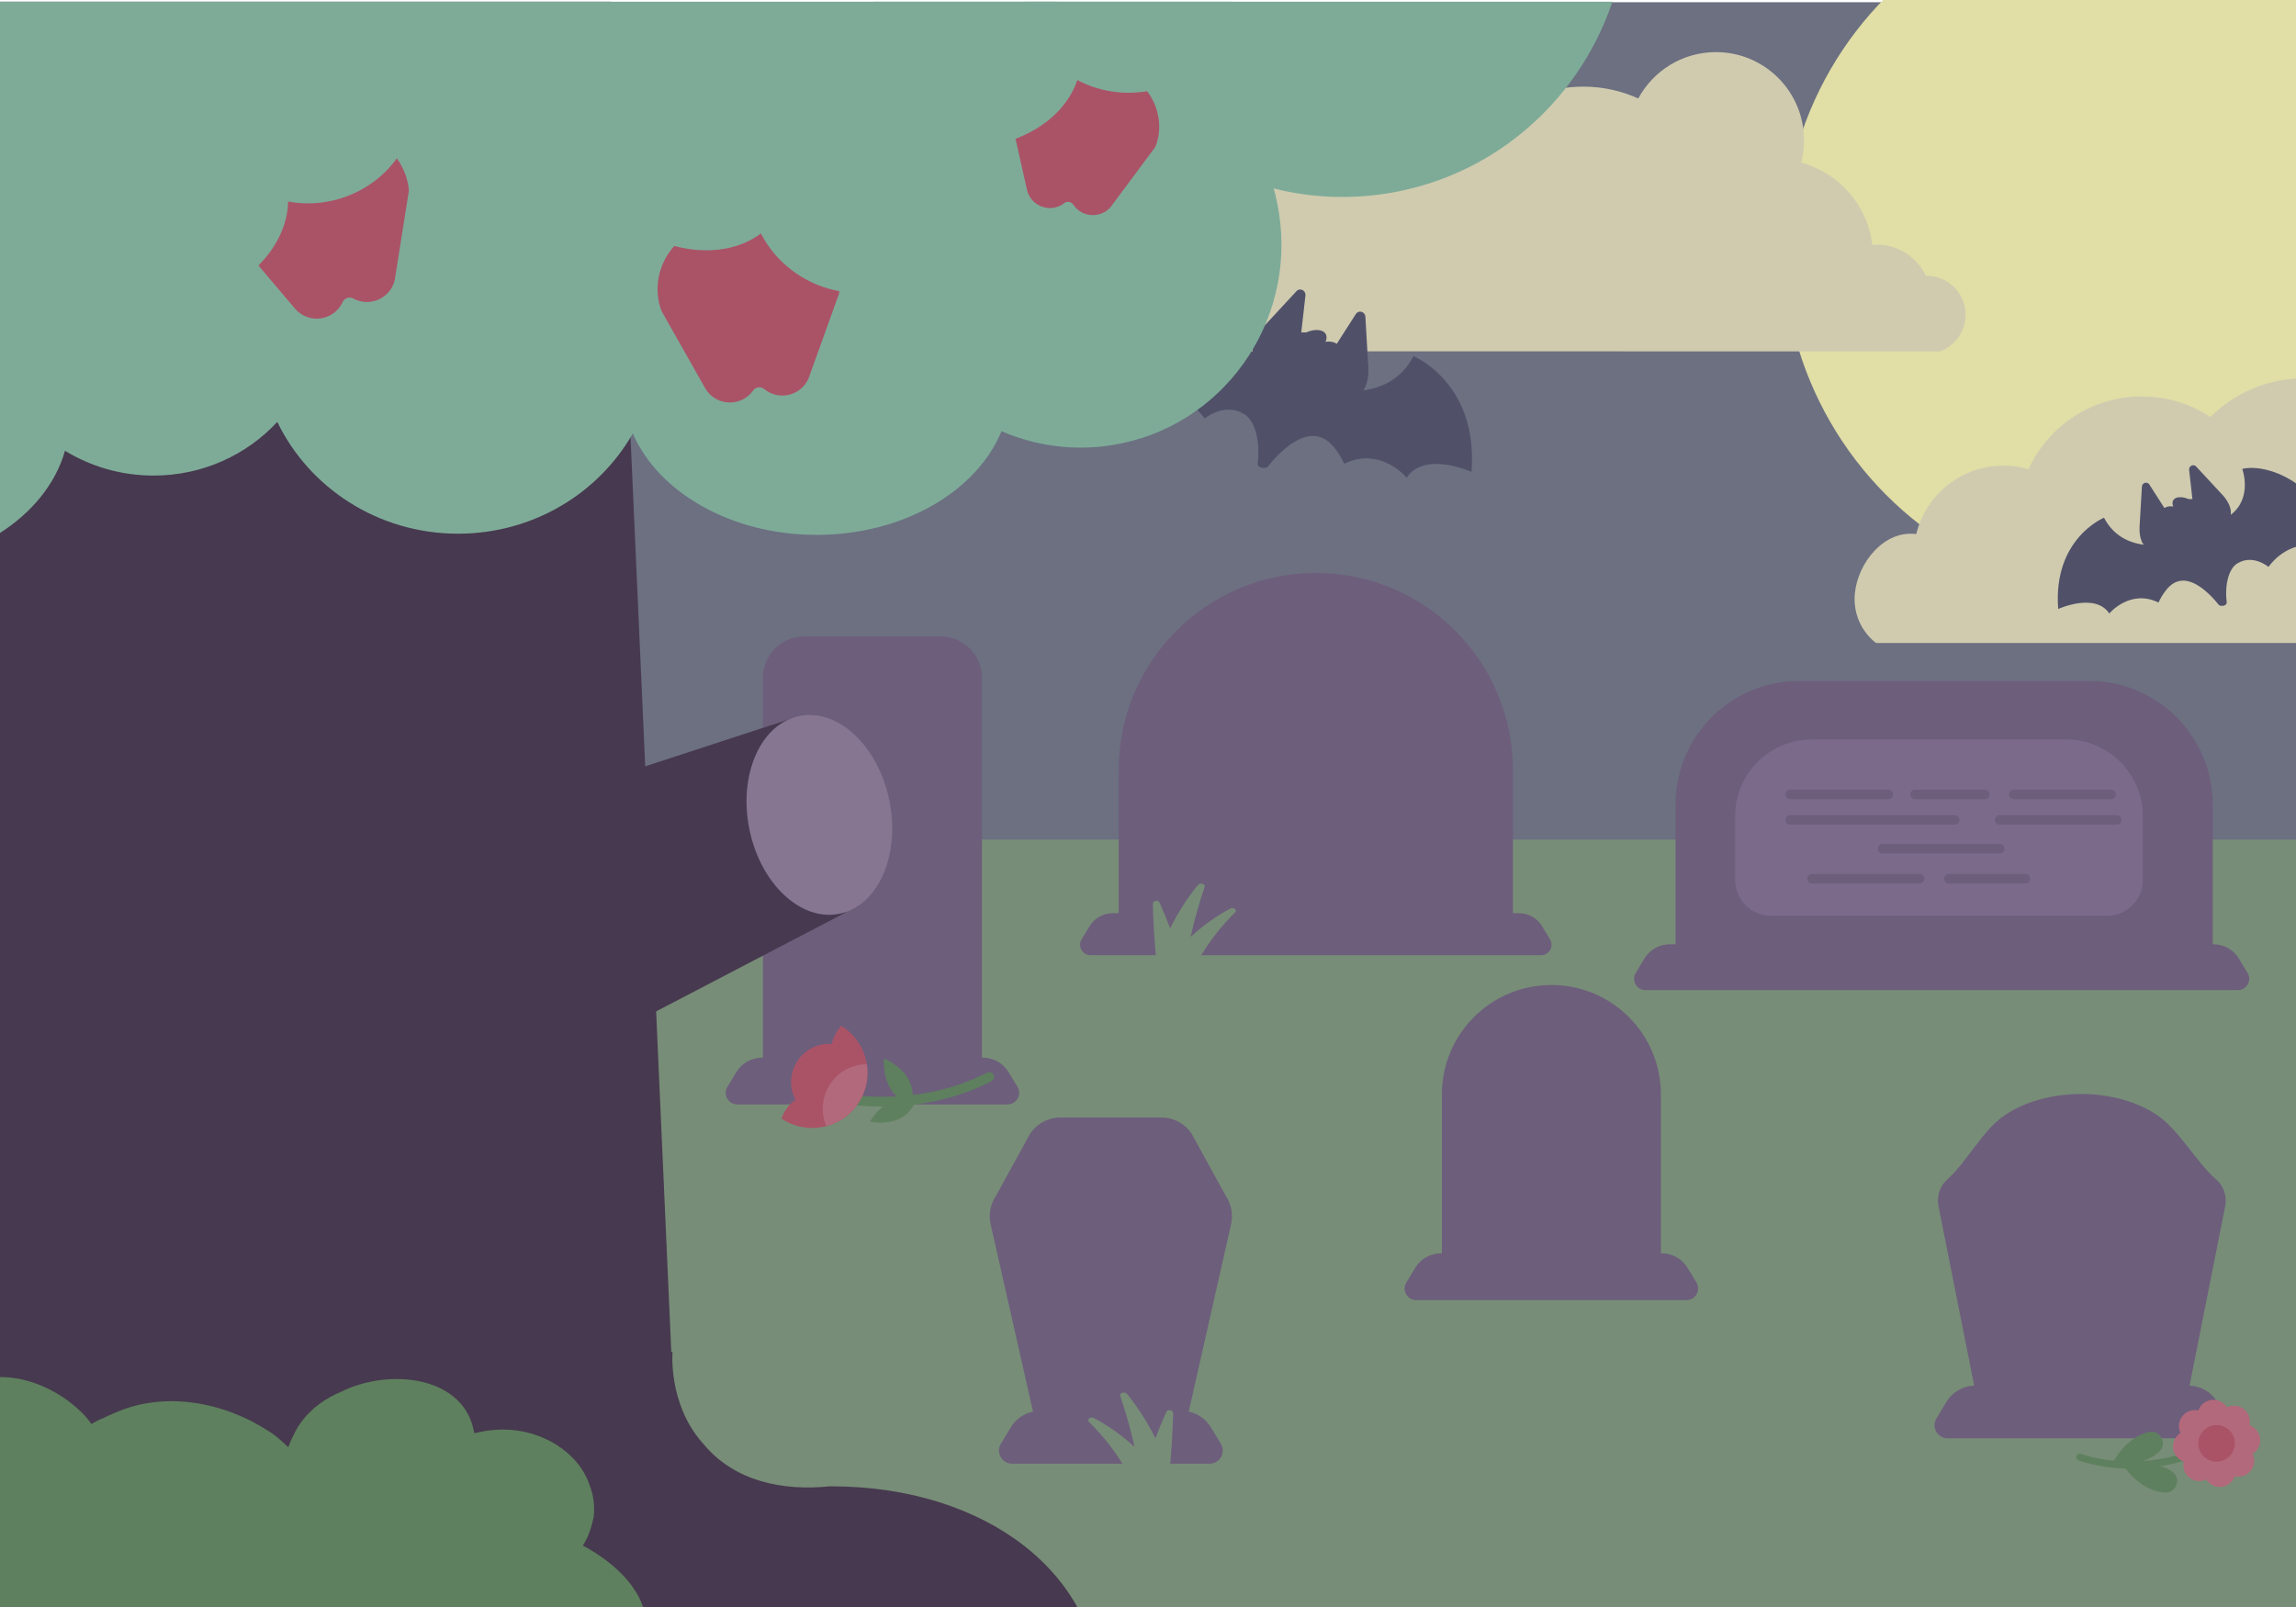 <?xml version="1.0" encoding="UTF-8"?><svg id="Backgrounds_complex" xmlns="http://www.w3.org/2000/svg" xmlns:xlink="http://www.w3.org/1999/xlink" viewBox="0 0 720 504"><defs><style>.cls-1,.cls-2{fill:none;}.cls-2{stroke:#6d5e7c;stroke-linecap:round;stroke-miterlimit:10;stroke-width:3px;}.cls-3{clip-path:url(#clippath);}.cls-4{fill:#7eab98;}.cls-5{fill:#6c7081;}.cls-6{fill:#867692;}.cls-7{fill:#b2697b;}.cls-8{fill:#a58050;}.cls-9{fill:#aa5367;}.cls-10{fill:#d0cbaf;}.cls-11{fill:#e1dea6;}.cls-12{fill:#6d5e7c;}.cls-13{fill:#47394f;}.cls-14{fill:#5e805e;}.cls-15{fill:#505169;}.cls-16{fill:#7c6a8b;}.cls-17{fill:#778d77;}.cls-18{clip-path:url(#clippath-1);}</style><clipPath id="clippath"><rect class="cls-1" x="-.18" y=".53" width="559.27" height="509.05" transform="translate(558.92 510.12) rotate(-180)"/></clipPath><clipPath id="clippath-1"><rect class="cls-1" x="-266.6" y="333.66" width="231.12" height="169.94"/></clipPath></defs><rect class="cls-17" x="1.78" y="250.04" width="723.18" height="256.55"/><rect class="cls-5" x="3.67" y=".7" width="720.85" height="262.61"/><path class="cls-12" d="M531.99,402.23c-.93-1.53-1.86-3.07-2.79-4.6-1.71-2.82-4.76-4.54-8.05-4.54h-.31v-49.83c0-18.96-15.37-34.34-34.34-34.34h0c-18.96,0-34.34,15.37-34.34,34.34v49.83h-.31c-3.29,0-6.35,1.72-8.05,4.54-.93,1.53-1.86,3.07-2.79,4.6-1.47,2.42,.28,5.52,3.11,5.52h84.75c2.83,0,4.58-3.1,3.11-5.52Z"/><path class="cls-12" d="M698.44,444.86c-1.05-1.73-2.1-3.46-3.14-5.19-1.86-3.06-5.12-4.97-8.68-5.11,3.15-15.87,7.87-39.6,11.18-56.27,.63-3.16-.5-6.41-2.95-8.49-5.59-4.75-11.51-15.18-17.75-19.59-13.22-9.58-36.41-9.44-49.41,.27-5.95,4.33-11.59,14.66-16.92,19.3-2.41,2.1-3.51,5.32-2.89,8.44,3.32,16.68,8.04,40.44,11.2,56.34-3.56,.13-6.84,2.04-8.7,5.11-1.05,1.73-2.1,3.46-3.14,5.19-1.66,2.73,.31,6.23,3.51,6.23h84.19c3.2,0,5.16-3.49,3.51-6.23Z"/><path class="cls-12" d="M384.4,375.08l-10.71-19.51c-2.13-3.19-5.7-5.1-9.54-5.1h-31.59c-3.83,0-7.41,1.91-9.54,5.1l-10.71,19.51c-1.74,2.61-2.34,5.82-1.65,8.89l13.28,58.76c-2.86,.59-5.39,2.34-6.94,4.9-1.05,1.73-2.1,3.46-3.14,5.19-1.66,2.73,.31,6.23,3.51,6.23h61.97c3.2,0,5.16-3.49,3.51-6.23-1.05-1.73-2.1-3.46-3.14-5.19-1.55-2.56-4.08-4.31-6.94-4.9l13.28-58.76c.69-3.06,.1-6.28-1.65-8.89Z"/><circle class="cls-11" cx="669.72" cy="77.12" r="110.55"/><path class="cls-10" d="M616.38,98.72c0-6.74-5.47-12.21-12.21-12.21-.07,0-.15,0-.22,0-2.74-5.78-8.63-9.78-15.45-9.78-.46,0-.91,.02-1.36,.06-1.49-12.46-10.48-22.61-22.33-25.79,.59-2.24,.91-4.6,.91-7.03,0-15.26-12.37-27.63-27.63-27.63-10.52,0-19.67,5.88-24.34,14.54-5.26-2.38-11.1-3.71-17.26-3.71-11.5,0-21.92,4.64-29.49,12.15-6.17-4.08-13.55-6.45-21.5-6.45-15.76,0-29.34,9.35-35.5,22.8-2.49-.72-5.12-1.11-7.84-1.11-13.25,0-24.36,9.14-27.37,21.46-.6-.06-1.22-.1-1.84-.1-9.67,0-17.5,10.84-17.5,20.51,0,5.58,2.62,10.55,6.69,13.75l246.13,.03c4.73-1.68,8.11-6.2,8.11-11.5Z"/><path class="cls-10" d="M842.51,190.19c0-6.74-5.47-12.21-12.21-12.21-.07,0-.15,0-.22,0-2.74-5.78-8.63-9.78-15.45-9.78-.46,0-.91,.02-1.36,.06-1.49-12.46-10.48-22.61-22.33-25.79,.59-2.24,.91-4.6,.91-7.03,0-15.26-12.37-27.63-27.63-27.63-10.52,0-19.67,5.88-24.34,14.54-5.26-2.38-11.1-3.71-17.26-3.71-11.5,0-21.92,4.64-29.49,12.15-6.17-4.08-13.55-6.45-21.5-6.45-15.76,0-29.34,9.35-35.5,22.8-2.49-.72-5.12-1.11-7.84-1.11-13.25,0-24.36,9.14-27.37,21.46-.6-.06-1.22-.1-1.84-.1-9.67,0-17.5,10.84-17.5,20.51,0,5.58,2.62,10.55,6.69,13.75l246.13,.03c4.73-1.68,8.11-6.2,8.11-11.5Z"/><path class="cls-15" d="M443.25,111.69c-3.78,7.28-10.03,10-15.79,10.76,.19-.24,.36-.51,.52-.8,.02-.05,.04-.1,.07-.14,.11-.12,.23-.23,.33-.36-.06,0-.11,0-.17,.01,1.28-2.92,.85-6.5,.85-6.5l-.9-15.49c-.24-1.48-2.11-1.96-2.94-.75l-6.02,9.4c-.94-.62-2.2-.84-3.51-.63,.39-.88,.43-1.74,.05-2.42-.84-1.51-3.48-1.68-6.16-.51-.3-.02-.61-.03-.92-.02-.2,0-.4,.02-.6,.04l1.32-11.65c.12-1.48-1.59-2.41-2.69-1.45l-10.28,11.1s-4.19,3.98-3.6,8.26c-8.82-6.77-4.59-18.27-4.59-18.27-9.02-2.31-32.02,4.65-38.19,32.32,0,0,16.6-8.11,27.76,6.67,0,0,6-5.06,12.09-1.53,3.52,1.79,5.4,8.18,4.51,15.58-.16,1.36,1.95,1.86,3.11,1.15,0,0,8.68-11.68,16.14-9.45,4.72,1.03,7.89,8.44,7.89,8.44,11.36-5.55,19.59,4.36,19.59,4.36,5.66-8.49,20.33-1.8,20.33-1.8,2.19-28.01-18.2-36.31-18.2-36.31Z"/><path class="cls-15" d="M659.79,162.36c2.98,5.74,7.9,7.88,12.44,8.48-.15-.19-.29-.4-.41-.63-.02-.04-.03-.08-.05-.11-.09-.09-.18-.18-.26-.28,.04,0,.09,0,.13,.01-1-2.3-.67-5.12-.67-5.12l.71-12.2c.19-1.16,1.66-1.54,2.31-.59l4.75,7.41c.74-.49,1.74-.66,2.77-.49-.3-.7-.34-1.37-.04-1.91,.66-1.19,2.74-1.33,4.85-.4,.24-.02,.48-.03,.73-.02,.16,0,.32,.01,.47,.03l-1.04-9.18c-.1-1.17,1.26-1.9,2.12-1.15l8.1,8.74s3.3,3.14,2.84,6.51c6.95-5.33,3.61-14.39,3.61-14.39,7.11-1.82,25.23,3.67,30.09,25.46,0,0-13.08-6.39-21.88,5.26,0,0-4.73-3.99-9.53-1.21-2.77,1.41-4.25,6.44-3.56,12.28,.13,1.07-1.53,1.47-2.45,.91,0,0-6.84-9.2-12.72-7.45-3.72,.81-6.21,6.65-6.21,6.65-8.95-4.37-15.44,3.44-15.44,3.44-4.46-6.69-16.02-1.42-16.02-1.42-1.73-22.07,14.34-28.61,14.34-28.61Z"/><path class="cls-12" d="M319.08,340.86c-.93-1.53-1.86-3.07-2.79-4.6-1.71-2.82-4.76-4.54-8.05-4.54h-.31v-119.15c0-7.16-5.8-12.96-12.96-12.96h-42.75c-7.16,0-12.96,5.8-12.96,12.96v119.15h-.31c-3.29,0-6.35,1.72-8.05,4.54-.93,1.53-1.86,3.07-2.79,4.6-1.47,2.42,.28,5.52,3.11,5.52h84.75c2.83,0,4.58-3.1,3.11-5.52Z"/><path class="cls-12" d="M486.08,294.62c-.84-1.38-1.67-2.76-2.51-4.14-1.54-2.53-4.28-4.08-7.25-4.08h-1.88v-44.88c0-34.13-27.67-61.81-61.81-61.81h0c-34.13,0-61.81,27.67-61.81,61.81v44.88h-1.88c-2.96,0-5.71,1.55-7.25,4.08-.84,1.38-1.67,2.76-2.51,4.14-1.32,2.18,.25,4.96,2.8,4.96h141.28c2.55,0,4.12-2.79,2.8-4.96Z"/><path class="cls-12" d="M704.8,305.12c-.91-1.5-1.82-3.01-2.73-4.51-1.67-2.76-4.67-4.45-7.9-4.45h-.3v-43.86c0-21.39-17.34-38.74-38.74-38.74h-90.95c-21.39,0-38.74,17.34-38.74,38.74v43.86h-1.86c-3.23,0-6.23,1.69-7.9,4.45-.91,1.5-1.82,3.01-2.73,4.51-1.44,2.38,.27,5.41,3.05,5.41h185.76c2.78,0,4.49-3.04,3.05-5.41Z"/><path class="cls-17" d="M376.3,300.24c2.94-5,6.64-9.77,11.06-14.12,.71-.69-.53-1.72-1.47-1.21-4.74,2.55-8.94,5.58-12.52,8.94,1.16-5.28,2.63-10.53,4.41-15.72,.31-.88-1.45-1.41-2.09-.62-3.51,4.34-6.43,8.93-8.74,13.64-1.03-2.74-2.15-5.46-3.37-8.15-.38-.84-2.09-.5-2.07,.41,.15,5.9,.51,11.78,1.07,17.62,4.54-.85,9.15-1.12,13.72-.79Z"/><path class="cls-17" d="M352.77,460.36c-3-5.11-6.78-9.98-11.3-14.43-.73-.7,.54-1.76,1.51-1.24,4.85,2.6,9.13,5.71,12.8,9.14-1.19-5.4-2.69-10.76-4.51-16.06-.32-.9,1.48-1.44,2.13-.63,3.58,4.44,6.57,9.13,8.93,13.94,1.05-2.8,2.2-5.58,3.44-8.33,.39-.86,2.14-.51,2.11,.42-.15,6.03-.52,12.04-1.09,18.01-4.64-.87-9.35-1.14-14.02-.81Z"/><g class="cls-3"><g><polygon class="cls-13" points="128.59 264.45 248.81 225.15 265.21 286.18 144.71 349.05 128.59 264.45"/><ellipse class="cls-6" cx="256.96" cy="255.56" rx="22.41" ry="31.64" transform="translate(-45.49 55.9) rotate(-11.41)"/></g><polygon class="cls-13" points="43.18 315.32 -77.04 276.02 -93.44 337.05 27.06 399.92 43.18 315.32"/><path class="cls-13" d="M-57.6,466.16c14.77,1.52,29.96-1.52,39.69-13.34,.17-.19,.34-.38,.5-.57C2.74,382.1-3.04-12.83-3.04-12.83c1.24-52.7,44.31-94.78,97.03-94.78h0c51.92,0,94.64,40.86,96.96,92.73l19.56,438.84,.39,.03s-1.44,15.97,9.14,28.25c.17,.19,.33,.38,.5,.57,9.73,11.82,24.92,14.86,39.69,13.34,.25,0,.5,0,.75,0,48.5,.15,83.99,27.72,83.99,65.7h-26.55c-9.95,0-19.7-2.54-28.51-7.17l-.1-.05c-9.42-4.91-21.04-7.05-31.36-4.01-4.48,1.32-8.59,3.39-12.59,5.69-6.4,3.68-13.68,5.54-21.06,5.54h0c-.35,0-.71,0-1.06,0-8.29,1.14-17.02,.38-25.41,0h-1.05c-13.67,0-27.87,0-41.84,0,0,0-98.69,.43-145.17,.56-12.46,.04-24.69-3.63-34.9-10.76-6.09-4.24-14.01-8.03-22.36-8.03-10.55,0-17.22,4.51-22.05,9.57-5.24,5.5-12.48,8.66-20.08,8.66h-49.03c22.03-67.61,80.31-65.7,80.56-65.7Z"/><path class="cls-4" d="M-363.1-152.81l-.59-.56,2.56,.02c2.49-.65,5.05-1.19,7.66-1.58,10.38-1.56,20.58-.83,30.08,1.83l810.18,5.33c5.55-1.23,11.42-1.87,17.5-1.83,33.56,.25,60.61,21.29,60.42,46.98-.19,25.07-26.24,45.31-58.67,46.04,1.46,4.59,2.58,9.35,3.32,14.26,7.46,49.57-26.19,95.74-75.15,103.1-11.96,1.8-23.73,1.11-34.8-1.67,.69,2.44,1.24,4.94,1.64,7.5,5.52,34.87-17.93,67.56-52.38,73-12.16,1.92-24.05,.19-34.61-4.38-7.76,18.85-30.78,32.52-57.97,32.52-26.84,0-49.61-13.32-57.66-31.79-10.7,18.74-31.22,31.42-54.78,31.42-25.06,0-46.68-14.34-56.7-35.06-9.56,10.33-23.4,16.83-38.8,16.83-10.21,0-19.73-2.86-27.77-7.79-5.91,20.95-30.26,36.65-59.39,36.65-33.56,0-60.77-20.83-60.77-46.53,0-.72,.02-1.44,.07-2.16-25.72,15.85-54.89,15.6-67.45-1.49-3.55-4.83-5.41-10.52-5.76-16.65-9.11,5.52-19.84,8.71-31.31,8.71-33.12,0-59.97-26.52-59.97-59.23,0-9.77,2.39-18.98,6.63-27.1-3.84,.61-7.78,.92-11.8,.89-30.7-.23-56.66-19.84-66.09-46.98-38,3.92-72.72-22.63-78.45-60.72-5.4-35.92,16.86-69.63,50.84-79.58Z"/><g><path class="cls-9" d="M336.56,64.17h0c-.61-.93-1.88-1.15-2.77-.49l-.15,.11c-4.25,3.17-10.35,.95-11.58-4.2l-5.01-22.34c-.89-11.39,10.95-20.84,21.38-16.17l3.36,3.43,5.62-1.73c11.38-1.07,19.33,12.88,14.83,23.38l-13.33,17.93c-2.88,4.48-9.42,4.52-12.35,.07Z"/><g><ellipse class="cls-4" cx="302.76" cy="17.94" rx="36.24" ry="28.38"/><ellipse class="cls-4" cx="353.94" cy="-1.57" rx="32.69" ry="30.66"/></g></g><g><path class="cls-9" d="M239.62,122.01h0c-1.04-.86-2.59-.67-3.39,.41l-.14,.19c-3.82,5.17-11.69,4.75-14.93-.81l-13.68-24.19c-5.04-12.92,5.38-28.07,19.14-26.32l5.12,2.8,5.93-3.99c12.84-5.24,26.99,8.16,25.46,21.95l-9.18,25.52c-1.77,6.22-9.35,8.56-14.32,4.43Z"/><g><ellipse class="cls-4" cx="213.86" cy="47.35" rx="28.38" ry="36.24" transform="translate(53.12 196.14) rotate(-55.27)"/><ellipse class="cls-4" cx="267.05" cy="60.47" rx="30.66" ry="32.69" transform="translate(65.22 245.5) rotate(-55.27)"/></g></g><g><path class="cls-9" d="M110.75,93.62h0c-1.18-.65-2.67-.18-3.26,1.04l-.1,.21c-2.78,5.8-10.59,6.85-14.82,2l-17.97-21.2c-7.37-11.75,.03-28.58,13.88-29.44l5.55,1.79,5.08-5.03c11.63-7.56,28.04,2.96,29.12,16.79l-4.24,26.79c-.58,6.44-7.58,10.16-13.24,7.04Z"/><g><ellipse class="cls-4" cx="54.73" cy="66.8" rx="36.24" ry="28.38" transform="translate(-17.41 19.33) rotate(-17.33)"/><ellipse class="cls-4" cx="97.78" cy="32.93" rx="32.69" ry="30.66" transform="translate(-5.37 30.62) rotate(-17.33)"/></g></g></g><g><path class="cls-14" d="M285.96,346.31s2.74-9.08-8.73-14.34c0,0-1.21,12,8.73,14.34Z"/><path class="cls-14" d="M287.06,345.26s-8.11-3.53-14.25,6.53c0,0,10.99,2.43,14.25-6.53Z"/><path class="cls-14" d="M276.69,347.05c-9.92,0-16.77-1.78-17.31-1.92-.8-.21-1.27-1.04-1.06-1.84,.21-.8,1.03-1.27,1.84-1.06,.25,.07,25.29,6.53,49.39-5.79,.74-.38,1.64-.09,2.02,.65,.38,.74,.08,1.64-.65,2.02-12.33,6.3-24.69,7.94-34.22,7.94Z"/><path class="cls-9" d="M263.82,321.71c-.47,.5-.9,1.04-1.28,1.64-.83,1.27-1.39,2.65-1.69,4.06-4.17-.28-8.37,1.64-10.82,5.39s-2.52,8.37-.59,12.08c-1.17,.84-2.2,1.9-3.04,3.18-.57,.88-1.02,1.81-1.34,2.76,.06,.04,.12,.08,.18,.12,6.41,4.19,14.57,3.58,20.25-.94,1.41-1.12,2.67-2.49,3.72-4.09,.86-1.31,1.52-2.7,1.98-4.13,2.36-7.25-.31-15.47-7-19.84-.12-.08-.24-.16-.36-.23Z"/><path class="cls-7" d="M260.29,340.08c-2.65,4.05-2.92,8.96-1.18,13.1,2.3-.6,4.48-1.68,6.38-3.19,1.41-1.12,2.67-2.49,3.72-4.09,.86-1.31,1.52-2.7,1.98-4.13,.85-2.63,1.05-5.39,.63-8.04-4.5,.06-8.88,2.29-11.53,6.34Z"/></g><path class="cls-16" d="M568.21,231.91h79.69c13.29,0,24.08,10.79,24.08,24.08v20.02c0,6.18-5.02,11.2-11.2,11.2h-105.46c-6.18,0-11.2-5.02-11.2-11.2v-20.02c0-13.29,10.79-24.08,24.08-24.08Z"/><g><line class="cls-2" x1="561.38" y1="249.16" x2="592.13" y2="249.16"/><line class="cls-2" x1="600.53" y1="249.16" x2="622.43" y2="249.16"/><line class="cls-2" x1="561.38" y1="257.12" x2="612.96" y2="257.12"/><line class="cls-2" x1="627.06" y1="257.12" x2="663.79" y2="257.12"/><line class="cls-2" x1="590.34" y1="266.19" x2="627.07" y2="266.19"/><line class="cls-2" x1="631.5" y1="249.16" x2="662.02" y2="249.16"/><line class="cls-2" x1="568.24" y1="275.59" x2="601.93" y2="275.59"/><line class="cls-2" x1="611.15" y1="275.59" x2="635.15" y2="275.59"/></g><g><path class="cls-14" d="M678.75,468.12c-3.6-.32-8.15-2.15-12.52-7.92,0,0,8.42-2.78,14.76,1.18,3.27,2.04,1.6,7.07-2.24,6.73Z"/><path class="cls-14" d="M676.96,455.47c-2.76,2.34-7.26,4.28-14.44,3.33,0,0,3.95-7.94,11.23-9.66,3.75-.89,6.15,3.84,3.21,6.33Z"/><path class="cls-14" d="M677.38,459.84c7.14-1.14,11.87-3.2,12.24-3.37,.55-.25,.8-.89,.55-1.44-.25-.55-.89-.8-1.44-.55-.17,.08-17.45,7.6-36.22,1.5-.57-.19-1.19,.13-1.38,.7-.19,.57,.13,1.19,.7,1.38,9.6,3.12,18.68,2.88,25.54,1.79Z"/><path class="cls-7" d="M696.63,466.32c1.97-.22,3.55-1.56,4.17-3.32,1.82,.41,3.79-.21,5.03-1.76,1.24-1.55,1.4-3.61,.6-5.29,1.57-.99,2.53-2.83,2.31-4.8-.22-1.97-1.56-3.55-3.32-4.17,.41-1.82-.21-3.79-1.76-5.03-1.55-1.24-3.61-1.4-5.29-.6-.99-1.57-2.83-2.53-4.8-2.31-1.97,.22-3.55,1.56-4.17,3.32-1.82-.41-3.79,.21-5.03,1.76s-1.4,3.61-.6,5.29c-1.57,.99-2.53,2.83-2.31,4.8,.22,1.97,1.56,3.55,3.32,4.17-.41,1.82,.21,3.79,1.76,5.03,1.55,1.24,3.61,1.4,5.29,.6,.99,1.57,2.83,2.53,4.8,2.31Z"/><circle class="cls-9" cx="695.09" cy="452.69" r="5.74"/></g><g class="cls-18"><g><g><path class="cls-8" d="M4.03,459l11.9-.04c1.47,0,2.7-1,2.81-2.29l7.3-79.58c.06-.64-.16-1.27-.62-1.76l-13.26-14.47c-1.09-1.19-3.14-1.24-4.31-.11l-14.72,14.33c-.55,.54-.81,1.26-.71,1.98l11.6,81.93h0Z"/><path class="cls-8" d="M-247.44,422.32l277.12-8.43c1.5-.05,2.7-1.12,2.73-2.44l.21-9.33c.03-1.42-1.29-2.58-2.91-2.54l-280.25,6.71c-1.79,.04-3.09,1.52-2.68,3.05l2.92,11.05c.31,1.16,1.5,1.97,2.86,1.93Z"/></g><path d="M6.66,418.1c-.33,15.45,.33,30.6,.32,46.17,0,1.57,0,3.13,0,4.69,0,24.91,0,49.82,0,49.82l-275.95,1.43c-.76-14.83,12.69-26.89,26.36-34.04-2.28-3.43-3.58-7.44-4.45-11.3-.33-2.41-.32-4.79,.01-7.12,.29-2.07,.84-4.09,1.61-6.06,4.61-13.59,19.91-22.72,36-22.75,2.01,0,4.04,.13,6.05,.4,2.11,.21,4.06,.78,6.02,1.06,3.9-23.45,35.47-26.6,55.48-16.84,1.44,.59,2.85,1.24,4.2,1.96,6.77,3.59,12.34,8.81,15.65,15.79,.84,1.58,1.55,3.19,2.12,4.81,1.3-1.14,2.6-2.36,3.98-3.51,1.38-1.16,2.83-2.25,4.44-3.15,18.26-11.64,43.32-16.5,64.29-7.1,1.61,.63,3.19,1.32,4.73,2.09,1.63,.53,2.93,1.39,4.56,2.25,1.14-1.61,2.43-3.13,3.85-4.55,10.14-9.75,25.44-16.62,40.73-14.04"/></g></g><path class="cls-14" d="M-4.9,432.29c.25,11.9-.25,23.58-.24,35.57,0,1.21,0,2.41,0,3.61,0,19.19,0,38.38,0,38.38l207.77,1.1c.57-11.43-9.56-20.71-19.85-26.22,1.72-2.64,2.7-5.73,3.35-8.71,.25-1.85,.24-3.69,0-5.48-.22-1.59-.63-3.15-1.21-4.67-3.47-10.47-14.99-17.5-27.11-17.53-1.51,0-3.04,.1-4.56,.31-1.59,.16-3.06,.6-4.53,.82-2.94-18.07-26.71-20.49-41.77-12.97-1.09,.45-2.14,.96-3.16,1.51-5.1,2.76-9.29,6.79-11.78,12.16-.63,1.22-1.17,2.46-1.6,3.71-.98-.88-1.96-1.82-3-2.71s-2.13-1.73-3.34-2.43c-13.75-8.97-32.62-12.71-48.41-5.47-1.21,.48-2.4,1.02-3.56,1.61-1.23,.41-2.21,1.07-3.43,1.73-.86-1.24-1.83-2.41-2.9-3.5-7.64-7.51-19.15-12.8-30.67-10.82"/></svg>